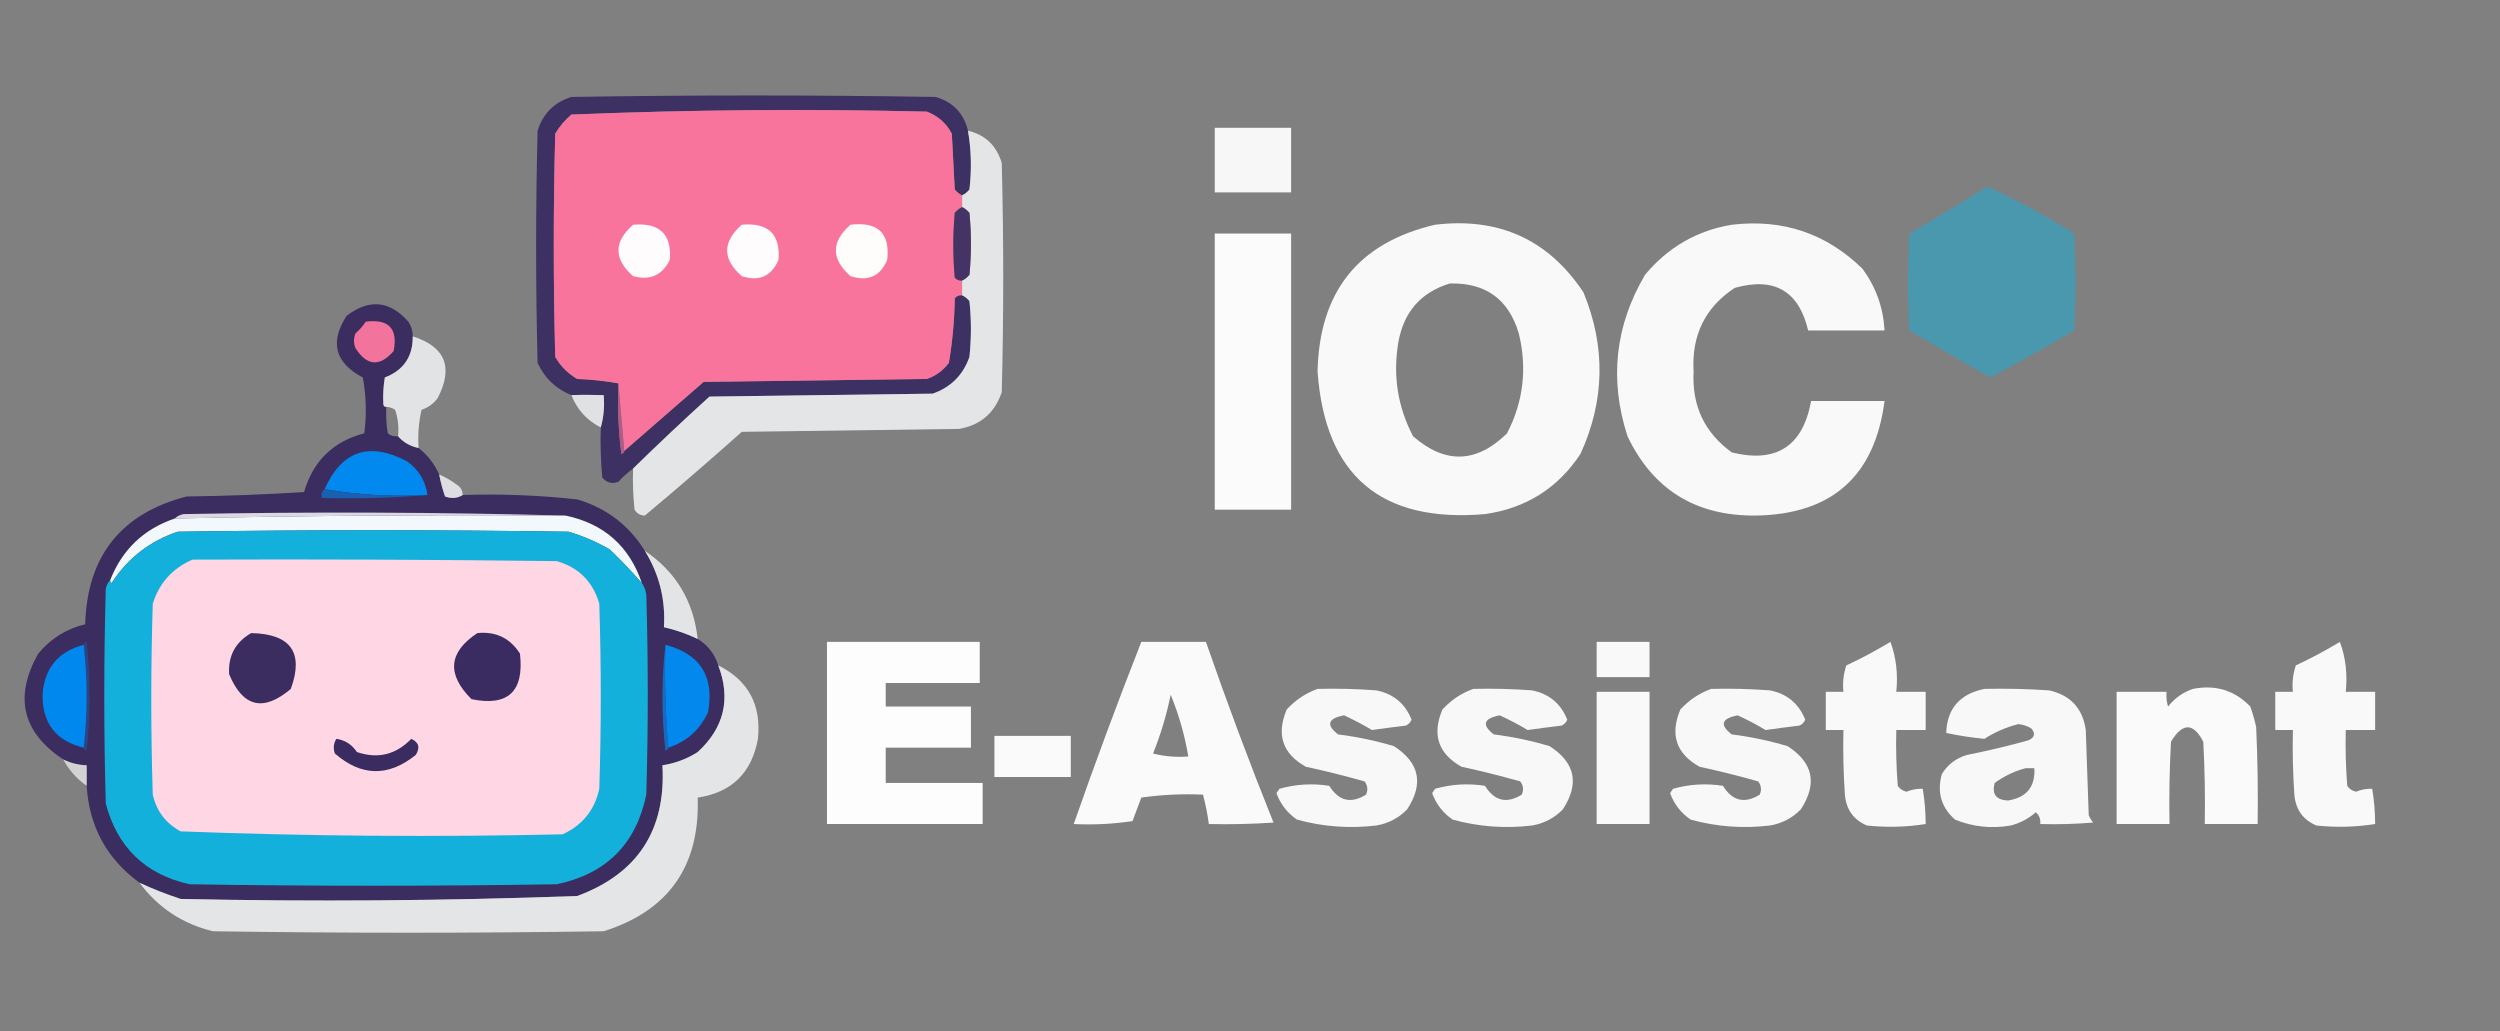 <?xml version="1.0" encoding="UTF-8"?>
<!DOCTYPE svg PUBLIC "-//W3C//DTD SVG 1.1//EN" "http://www.w3.org/Graphics/SVG/1.1/DTD/svg11.dtd">
<svg xmlns="http://www.w3.org/2000/svg" version="1.1" width="851px" height="351px" style="shape-rendering:geometricPrecision; text-rendering:geometricPrecision; image-rendering:optimizeQuality; fill-rule:evenodd; clip-rule:evenodd" xmlns:xlink="http://www.w3.org/1999/xlink">
<rect width="100%" height="100%" fill="#808080" stroke="none"/>
<g><path style="opacity:0.956" fill="#3a2c60" d="M 329.5,44.5 C 330.626,51.086 330.792,57.753 330,64.5C 329.292,65.38 328.458,66.047 327.5,66.5C 326.542,66.047 325.708,65.38 325,64.5C 324.667,58.167 324.333,51.833 324,45.5C 322.108,41.942 319.275,39.442 315.5,38C 275.107,37.017 234.774,37.351 194.5,39C 192.291,40.873 190.458,43.04 189,45.5C 188.333,70.833 188.333,96.167 189,121.5C 190.833,124.667 193.333,127.167 196.5,129C 201.351,129.174 206.018,129.674 210.5,130.5C 210.169,138.528 210.502,146.528 211.5,154.5C 212.107,154.376 212.44,154.043 212.5,153.5C 221.469,145.674 230.469,137.841 239.5,130C 264.833,129.667 290.167,129.333 315.5,129C 318.562,127.939 321.062,126.106 323,123.5C 324.225,116.245 324.892,108.911 325,101.5C 325.671,100.748 326.504,100.414 327.5,100.5C 328.458,100.953 329.292,101.619 330,102.5C 330.667,108.833 330.667,115.167 330,121.5C 327.833,127.667 323.667,131.833 317.5,134C 292.167,134.333 266.833,134.667 241.5,135C 232.636,143.033 223.969,151.2 215.5,159.5C 213.704,160.793 212.037,162.293 210.5,164C 208.299,164.825 206.466,164.325 205,162.5C 204.501,156.843 204.334,151.176 204.5,145.5C 205.482,142.038 205.815,138.371 205.5,134.5C 201.523,134.371 197.857,134.371 194.5,134.5C 189.218,132.386 185.385,128.719 183,123.5C 182.333,97.167 182.333,70.833 183,44.5C 184.833,38.667 188.667,34.833 194.5,33C 235.833,32.333 277.167,32.333 318.5,33C 324.389,34.722 328.056,38.555 329.5,44.5 Z"/></g>
<g><path style="opacity:1" fill="#f8749d" d="M 327.5,66.5 C 327.5,67.833 327.5,69.167 327.5,70.5C 326.542,70.953 325.708,71.62 325,72.5C 324.333,79.833 324.333,87.167 325,94.5C 325.671,95.252 326.504,95.586 327.5,95.5C 327.5,97.167 327.5,98.833 327.5,100.5C 326.504,100.414 325.671,100.748 325,101.5C 324.892,108.911 324.225,116.245 323,123.5C 321.062,126.106 318.562,127.939 315.5,129C 290.167,129.333 264.833,129.667 239.5,130C 230.469,137.841 221.469,145.674 212.5,153.5C 211.833,145.833 211.167,138.167 210.5,130.5C 206.018,129.674 201.351,129.174 196.5,129C 193.333,127.167 190.833,124.667 189,121.5C 188.333,96.167 188.333,70.833 189,45.5C 190.458,43.04 192.291,40.873 194.5,39C 234.774,37.351 275.107,37.017 315.5,38C 319.275,39.442 322.108,41.942 324,45.5C 324.333,51.833 324.667,58.167 325,64.5C 325.708,65.38 326.542,66.047 327.5,66.5 Z"/></g>
<g><path style="opacity:0.935" fill="#fefffe" d="M 413.5,43.5 C 422.167,43.5 430.833,43.5 439.5,43.5C 439.5,50.833 439.5,58.167 439.5,65.5C 430.833,65.5 422.167,65.5 413.5,65.5C 413.5,58.167 413.5,50.833 413.5,43.5 Z"/></g>
<g><path style="opacity:0.98" fill="#e5e6e7" d="M 329.5,44.5 C 335.384,45.881 339.217,49.547 341,55.5C 341.667,81.5 341.667,107.5 341,133.5C 338.623,140.545 333.79,144.712 326.5,146C 301.833,146.333 277.167,146.667 252.5,147C 241.621,156.718 230.621,166.218 219.5,175.5C 217.971,175.471 216.804,174.804 216,173.5C 215.501,168.845 215.334,164.179 215.5,159.5C 223.969,151.2 232.636,143.033 241.5,135C 266.833,134.667 292.167,134.333 317.5,134C 323.667,131.833 327.833,127.667 330,121.5C 330.667,115.167 330.667,108.833 330,102.5C 329.292,101.619 328.458,100.953 327.5,100.5C 327.5,98.833 327.5,97.167 327.5,95.5C 328.458,95.047 329.292,94.38 330,93.5C 330.667,86.5 330.667,79.5 330,72.5C 329.292,71.62 328.458,70.953 327.5,70.5C 327.5,69.167 327.5,67.833 327.5,66.5C 328.458,66.047 329.292,65.38 330,64.5C 330.792,57.753 330.626,51.086 329.5,44.5 Z"/></g>
<g><path style="opacity:0.5" fill="#14b0dc"
            d="M 676.5,63.5 C 686.678,68.174 696.512,73.507 706,79.5C 706.667,90.5 706.667,101.5 706,112.5C 696.628,118.034 687.128,123.367 677.5,128.5C 668.251,123.293 659.085,117.96 650,112.5C 649.333,101.5 649.333,90.5 650,79.5C 658.98,74.267 667.813,68.933 676.5,63.5 Z" /></g>
<g><path style="opacity:1" fill="#453366" d="M 327.5,70.5 C 328.458,70.953 329.292,71.62 330,72.5C 330.667,79.5 330.667,86.5 330,93.5C 329.292,94.38 328.458,95.047 327.5,95.5C 326.504,95.586 325.671,95.252 325,94.5C 324.333,87.167 324.333,79.833 325,72.5C 325.708,71.62 326.542,70.953 327.5,70.5 Z"/></g>
<g><path style="opacity:1" fill="#fffcfd" d="M 215.5,76.5 C 224.544,75.713 228.71,79.713 228,88.5C 225.367,93.731 221.201,95.565 215.5,94C 208.875,88.168 208.875,82.335 215.5,76.5 Z"/></g>
<g><path style="opacity:1" fill="#fffcfd" d="M 252.5,76.5 C 261.544,75.713 265.71,79.713 265,88.5C 262.549,94.089 258.383,95.922 252.5,94C 245.865,88.216 245.865,82.382 252.5,76.5 Z"/></g>
<g><path style="opacity:1" fill="#fffcfc" d="M 289.5,76.5 C 298.878,75.38 303.044,79.38 302,88.5C 299.598,94.092 295.431,95.925 289.5,94C 282.874,88.139 282.874,82.305 289.5,76.5 Z"/></g>
<g><path style="opacity:0.95" fill="#fefffe" d="M 488.5,76.5 C 510.23,73.891 527.063,81.558 539,99.5C 546.628,118.005 546.295,136.338 538,154.5C 530.315,166.16 519.482,172.993 505.5,175C 470.045,178.038 451.045,161.871 448.5,126.5C 449.069,99.258 462.403,82.592 488.5,76.5 Z M 493.5,96.5 C 505.698,96.178 513.531,101.845 517,113.5C 519.899,125.403 518.565,136.736 513,147.5C 502.619,157.716 491.952,158.049 481,148.5C 475.758,138.466 474.091,127.799 476,116.5C 477.84,106.169 483.674,99.503 493.5,96.5 Z"/></g>
<g><path style="opacity:0.947" fill="#fefffe" d="M 589.5,76.5 C 606.856,74.451 621.69,79.451 634,91.5C 638.583,97.749 641.083,104.749 641.5,112.5C 632.833,112.5 624.167,112.5 615.5,112.5C 612.317,99.033 603.984,94.2 590.5,98C 580.432,104.631 575.766,114.131 576.5,126.5C 575.893,138.114 580.226,147.281 589.5,154C 604.693,157.736 613.693,151.903 616.5,136.5C 624.833,136.5 633.167,136.5 641.5,136.5C 638.171,162.157 623.505,175.157 597.5,175.5C 577.172,175.636 562.672,166.636 554,148.5C 547.757,129.2 549.757,110.867 560,93.5C 567.824,84.141 577.657,78.474 589.5,76.5 Z"/></g>
<g><path style="opacity:0.965" fill="#fefffe" d="M 413.5,79.5 C 422.167,79.5 430.833,79.5 439.5,79.5C 439.5,110.833 439.5,142.167 439.5,173.5C 430.833,173.5 422.167,173.5 413.5,173.5C 413.5,142.167 413.5,110.833 413.5,79.5 Z"/></g>
<g><path style="opacity:0.972" fill="#3a2b5f" d="M 140.5,114.5 C 140.571,121.356 137.404,126.023 131,128.5C 130.502,131.482 130.335,134.482 130.5,137.5C 130.5,138.167 130.833,138.5 131.5,138.5C 131.335,141.518 131.502,144.518 132,147.5C 133.011,148.337 134.178,148.67 135.5,148.5C 137.336,150.588 139.669,151.921 142.5,152.5C 145.535,154.879 147.869,157.879 149.5,161.5C 149.979,164.064 150.645,166.564 151.5,169C 153.712,169.789 155.712,169.622 157.5,168.5C 170.561,168.078 183.561,168.578 196.5,170C 206.435,172.955 214.102,178.789 219.5,187.5C 224.422,195.44 226.588,204.107 226,213.5C 229.975,214.403 233.808,215.736 237.5,217.5C 240.973,219.637 243.306,222.637 244.5,226.5C 248.84,237.898 246.506,247.731 237.5,256C 233.781,258.364 229.781,259.864 225.5,260.5C 226.731,282.558 217.065,297.392 196.5,305C 151.532,306.635 106.532,306.969 61.5,306C 56.7,304.431 52.034,302.597 47.5,300.5C 36.357,292.345 30.357,281.345 29.5,267.5C 29.5,265.167 29.5,262.833 29.5,260.5C 26.673,260.416 24.006,259.75 21.5,258.5C 7.558,249.225 4.724,237.225 13,222.5C 17.222,217.389 22.555,214.056 29,212.5C 29.666,189.308 41.166,174.808 63.5,169C 76.846,168.833 90.179,168.333 103.5,167.5C 106.571,156.928 113.405,150.261 124,147.5C 124.831,141.141 124.664,134.807 123.5,128.5C 113.995,123.454 112.162,116.454 118,107.5C 125.646,101.646 132.646,102.313 139,109.5C 140.009,111.025 140.509,112.692 140.5,114.5 Z"/></g>
<g><path style="opacity:1" fill="#f2739c" d="M 124.5,109.5 C 132.33,108.495 135.496,111.828 134,119.5C 129.246,124.951 124.913,124.617 121,118.5C 120.333,116.833 120.333,115.167 121,113.5C 122.376,112.295 123.542,110.962 124.5,109.5 Z"/></g>
<g><path style="opacity:0.973" fill="#e5e6e7" d="M 140.5,114.5 C 151.582,118.01 154.415,125.01 149,135.5C 147.587,137.414 145.753,138.747 143.5,139.5C 142.508,143.783 142.174,148.116 142.5,152.5C 139.669,151.921 137.336,150.588 135.5,148.5C 135.817,145.428 135.484,142.428 134.5,139.5C 133.583,138.873 132.583,138.539 131.5,138.5C 130.833,138.5 130.5,138.167 130.5,137.5C 130.335,134.482 130.502,131.482 131,128.5C 137.404,126.023 140.571,121.356 140.5,114.5 Z"/></g>
<g><path style="opacity:1" fill="#b25a87" d="M 210.5,130.5 C 211.167,138.167 211.833,145.833 212.5,153.5C 212.44,154.043 212.107,154.376 211.5,154.5C 210.502,146.528 210.169,138.528 210.5,130.5 Z"/></g>
<g><path style="opacity:0.968" fill="#e3e4e6" d="M 204.5,145.5 C 199.781,143.114 196.448,139.447 194.5,134.5C 197.857,134.371 201.523,134.371 205.5,134.5C 205.815,138.371 205.482,142.038 204.5,145.5 Z"/></g>
<g><path style="opacity:1" fill="#0189ef" d="M 145.5,168.5 C 133.452,169.145 121.785,168.478 110.5,166.5C 116.324,153.435 125.657,150.268 138.5,157C 142.502,159.839 144.835,163.673 145.5,168.5 Z"/></g>
<g><path style="opacity:1" fill="#dedee2" d="M 149.5,161.5 C 151.595,162.412 153.595,163.579 155.5,165C 156.823,165.816 157.489,166.983 157.5,168.5C 155.712,169.622 153.712,169.789 151.5,169C 150.645,166.564 149.979,164.064 149.5,161.5 Z"/></g>
<g><path style="opacity:1" fill="#1960b1" d="M 110.5,166.5 C 121.785,168.478 133.452,169.145 145.5,168.5C 133.678,169.495 121.678,169.828 109.5,169.5C 109.263,168.209 109.596,167.209 110.5,166.5 Z"/></g>
<g><path style="opacity:1" fill="#dad8e1" d="M 192.5,175.5 C 148.143,175.188 103.81,175.521 59.5,176.5C 60.263,175.732 61.263,175.232 62.5,175C 106.002,174.169 149.335,174.335 192.5,175.5 Z"/></g>
<g><path style="opacity:1" fill="#f3f8fc" d="M 192.5,175.5 C 205.56,178.229 214.227,185.895 218.5,198.5C 215.065,194.562 211.398,190.729 207.5,187C 203.065,184.449 198.399,182.449 193.5,181C 149.167,180.333 104.833,180.333 60.5,181C 50.921,184.255 43.421,190.088 38,198.5C 37.601,198.272 37.435,197.938 37.5,197.5C 41.6,187.066 48.933,180.066 59.5,176.5C 103.81,175.521 148.143,175.188 192.5,175.5 Z"/></g>
<g><path style="opacity:1" fill="#14b0dc"
            d="M 218.5,198.5 C 219.29,199.609 219.79,200.942 220,202.5C 220.667,225.167 220.667,247.833 220,270.5C 216.509,287.324 206.342,297.491 189.5,301C 147.833,301.667 106.167,301.667 64.5,301C 49.444,297.611 39.944,288.445 36,273.5C 35.333,249.167 35.333,224.833 36,200.5C 36.232,199.263 36.732,198.263 37.5,197.5C 37.435,197.938 37.601,198.272 38,198.5C 43.421,190.088 50.921,184.255 60.5,181C 104.833,180.333 149.167,180.333 193.5,181C 198.399,182.449 203.065,184.449 207.5,187C 211.398,190.729 215.065,194.562 218.5,198.5 Z" /></g>
<g><path style="opacity:1" fill="#fed6e4" d="M 65.5,190.5 C 106.835,190.333 148.168,190.5 189.5,191C 197,193.167 201.833,198 204,205.5C 204.667,226.5 204.667,247.5 204,268.5C 202.432,275.737 198.266,280.904 191.5,284C 148.121,284.978 104.787,284.645 61.5,283C 56.449,280.28 53.282,276.113 52,270.5C 51.333,248.833 51.333,227.167 52,205.5C 54.227,198.44 58.727,193.44 65.5,190.5 Z"/></g>
<g><path style="opacity:0.984" fill="#e4e5e6" d="M 219.5,187.5 C 230.061,194.599 236.061,204.599 237.5,217.5C 233.808,215.736 229.975,214.403 226,213.5C 226.588,204.107 224.422,195.44 219.5,187.5 Z"/></g>
<g><path style="opacity:1" fill="#3c2d61" d="M 85.5,215.5 C 98.99,215.788 103.49,222.122 99,234.5C 89.671,242.408 82.671,240.741 78,229.5C 77.606,223.288 80.106,218.621 85.5,215.5 Z"/></g>
<g><path style="opacity:1" fill="#3a2c60" d="M 162.5,215.5 C 168.807,214.875 173.64,217.209 177,222.5C 178.458,235.381 172.958,240.547 160.5,238C 151.982,229.511 152.649,222.011 162.5,215.5 Z"/></g>
<g><path style="opacity:0.979" fill="#fefffe" d="M 281.5,218.5 C 298.833,218.5 316.167,218.5 333.5,218.5C 333.5,223.167 333.5,227.833 333.5,232.5C 322.833,232.5 312.167,232.5 301.5,232.5C 301.5,235.167 301.5,237.833 301.5,240.5C 311.167,240.5 320.833,240.5 330.5,240.5C 330.5,245.167 330.5,249.833 330.5,254.5C 320.833,254.5 311.167,254.5 301.5,254.5C 301.5,258.5 301.5,262.5 301.5,266.5C 312.5,266.5 323.5,266.5 334.5,266.5C 334.5,271.167 334.5,275.833 334.5,280.5C 316.833,280.5 299.167,280.5 281.5,280.5C 281.5,259.833 281.5,239.167 281.5,218.5 Z"/></g>
<g><path style="opacity:0.959" fill="#fefffe" d="M 388.5,218.5 C 395.833,218.5 403.167,218.5 410.5,218.5C 417.67,239.175 425.336,259.675 433.5,280C 426.174,280.5 418.841,280.666 411.5,280.5C 411.041,277.123 410.374,273.789 409.5,270.5C 402.468,270.17 395.468,270.503 388.5,271.5C 387.5,274.167 386.5,276.833 385.5,279.5C 378.866,280.497 372.2,280.83 365.5,280.5C 372.771,259.686 380.438,239.019 388.5,218.5 Z M 398.5,236.5 C 401.258,243.183 403.258,250.183 404.5,257.5C 400.445,257.824 396.445,257.491 392.5,256.5C 395.112,250 397.112,243.333 398.5,236.5 Z"/></g>
<g><path style="opacity:0.952" fill="#fefffe" d="M 543.5,218.5 C 549.5,218.5 555.5,218.5 561.5,218.5C 561.5,222.5 561.5,226.5 561.5,230.5C 555.5,230.5 549.5,230.5 543.5,230.5C 543.5,226.5 543.5,222.5 543.5,218.5 Z"/></g>
<g><path style="opacity:0.947" fill="#fefffe" d="M 643.5,218.5 C 645.45,223.735 646.117,229.402 645.5,235.5C 648.833,235.5 652.167,235.5 655.5,235.5C 655.5,239.833 655.5,244.167 655.5,248.5C 652.167,248.5 648.833,248.5 645.5,248.5C 645.334,254.842 645.5,261.175 646,267.5C 646.739,268.574 647.739,269.241 649,269.5C 650.766,268.767 652.599,268.433 654.5,268.5C 655.162,272.466 655.495,276.466 655.5,280.5C 648.87,281.546 642.203,281.713 635.5,281C 630.941,279.073 628.441,275.573 628,270.5C 627.5,263.174 627.334,255.841 627.5,248.5C 625.5,248.5 623.5,248.5 621.5,248.5C 621.5,244.167 621.5,239.833 621.5,235.5C 623.5,235.5 625.5,235.5 627.5,235.5C 627.183,232.428 627.516,229.428 628.5,226.5C 633.72,224.059 638.72,221.392 643.5,218.5 Z"/></g>
<g><path style="opacity:0.947" fill="#fefffe" d="M 796.5,218.5 C 798.45,223.735 799.117,229.402 798.5,235.5C 801.833,235.5 805.167,235.5 808.5,235.5C 808.5,239.833 808.5,244.167 808.5,248.5C 805.167,248.5 801.833,248.5 798.5,248.5C 798.334,254.842 798.5,261.175 799,267.5C 799.739,268.574 800.739,269.241 802,269.5C 803.766,268.767 805.599,268.433 807.5,268.5C 808.162,272.466 808.495,276.466 808.5,280.5C 801.87,281.546 795.203,281.713 788.5,281C 783.941,279.073 781.441,275.573 781,270.5C 780.5,263.174 780.334,255.841 780.5,248.5C 778.5,248.5 776.5,248.5 774.5,248.5C 774.5,244.167 774.5,239.833 774.5,235.5C 776.5,235.5 778.5,235.5 780.5,235.5C 780.183,232.428 780.516,229.428 781.5,226.5C 786.72,224.059 791.72,221.392 796.5,218.5 Z"/></g>
<g><path style="opacity:1" fill="#2a4587" d="M 28.5,219.5 C 28.56,218.957 28.893,218.624 29.5,218.5C 30.833,230.833 30.833,243.167 29.5,255.5C 28.893,255.376 28.56,255.043 28.5,254.5C 29.833,242.833 29.833,231.167 28.5,219.5 Z"/></g>
<g><path style="opacity:1" fill="#146bc1" d="M 226.5,219.5 C 226.172,231.345 226.505,243.012 227.5,254.5C 227.44,255.043 227.107,255.376 226.5,255.5C 225.175,243.34 225.175,231.34 226.5,219.5 Z"/></g>
<g><path style="opacity:1" fill="#0188ee" d="M 28.5,219.5 C 29.833,231.167 29.833,242.833 28.5,254.5C 18.917,252.205 14.25,246.038 14.5,236C 15.309,227.209 19.976,221.709 28.5,219.5 Z"/></g>
<g><path style="opacity:1" fill="#0388ee" d="M 226.5,219.5 C 238.393,222.605 243.227,230.272 241,242.5C 238.197,248.473 233.697,252.473 227.5,254.5C 226.505,243.012 226.172,231.345 226.5,219.5 Z"/></g>
<g><path style="opacity:0.987" fill="#e5e6e7" d="M 244.5,226.5 C 254.716,231.59 259.216,239.924 258,251.5C 255.897,263.104 249.064,269.77 237.5,271.5C 238.255,294.856 227.588,310.023 205.5,317C 161.167,317.667 116.833,317.667 72.5,317C 62.155,314.498 53.822,308.998 47.5,300.5C 52.034,302.597 56.7,304.431 61.5,306C 106.532,306.969 151.532,306.635 196.5,305C 217.065,297.392 226.731,282.558 225.5,260.5C 229.781,259.864 233.781,258.364 237.5,256C 246.506,247.731 248.84,237.898 244.5,226.5 Z"/></g>
<g><path style="opacity:0.938" fill="#fefffe" d="M 448.5,234.5 C 455.175,234.334 461.842,234.5 468.5,235C 474.343,236.18 478.343,239.513 480.5,245C 480.095,245.945 479.428,246.612 478.5,247C 474.661,247.459 470.828,247.959 467,248.5C 463.989,246.685 460.823,245.018 457.5,243.5C 451.966,244.584 451.299,246.751 455.5,250C 461.952,250.797 468.285,252.131 474.5,254C 483.207,259.602 484.707,266.769 479,275.5C 476.125,278.463 472.625,280.296 468.5,281C 459.342,282.093 450.342,281.426 441.5,279C 438.206,276.745 435.873,273.745 434.5,270C 434.833,269.5 435.167,269 435.5,268.5C 441.124,266.92 446.791,266.587 452.5,267.5C 455.695,272.674 459.861,273.674 465,270.5C 465.72,268.888 465.554,267.388 464.5,266C 457.907,264.122 451.24,262.455 444.5,261C 436.553,256.541 434.387,250.041 438,241.5C 440.998,238.262 444.498,235.929 448.5,234.5 Z"/></g>
<g><path style="opacity:0.938" fill="#fefffe" d="M 501.5,234.5 C 508.175,234.334 514.842,234.5 521.5,235C 527.343,236.18 531.343,239.513 533.5,245C 533.095,245.945 532.428,246.612 531.5,247C 527.661,247.459 523.828,247.959 520,248.5C 516.989,246.685 513.823,245.018 510.5,243.5C 504.966,244.584 504.299,246.751 508.5,250C 514.952,250.797 521.285,252.131 527.5,254C 536.207,259.602 537.707,266.769 532,275.5C 529.125,278.463 525.625,280.296 521.5,281C 512.342,282.093 503.342,281.426 494.5,279C 491.206,276.745 488.873,273.745 487.5,270C 487.833,269.5 488.167,269 488.5,268.5C 494.124,266.92 499.791,266.587 505.5,267.5C 508.695,272.674 512.861,273.674 518,270.5C 518.72,268.888 518.554,267.388 517.5,266C 510.907,264.122 504.24,262.455 497.5,261C 489.553,256.541 487.387,250.041 491,241.5C 493.998,238.262 497.498,235.929 501.5,234.5 Z"/></g>
<g><path style="opacity:0.938" fill="#fefffe" d="M 582.5,234.5 C 589.175,234.334 595.842,234.5 602.5,235C 608.343,236.18 612.343,239.513 614.5,245C 614.095,245.945 613.428,246.612 612.5,247C 608.661,247.459 604.828,247.959 601,248.5C 597.989,246.685 594.823,245.018 591.5,243.5C 585.966,244.584 585.299,246.751 589.5,250C 595.952,250.797 602.285,252.131 608.5,254C 617.207,259.602 618.707,266.769 613,275.5C 610.125,278.463 606.625,280.296 602.5,281C 593.342,282.093 584.342,281.426 575.5,279C 572.206,276.745 569.873,273.745 568.5,270C 568.833,269.5 569.167,269 569.5,268.5C 575.124,266.92 580.791,266.587 586.5,267.5C 589.695,272.674 593.861,273.674 599,270.5C 599.72,268.888 599.554,267.388 598.5,266C 591.907,264.122 585.24,262.455 578.5,261C 570.553,256.541 568.387,250.041 572,241.5C 574.998,238.262 578.498,235.929 582.5,234.5 Z"/></g>
<g><path style="opacity:0.941" fill="#fefffe" d="M 675.5,234.5 C 682.841,234.334 690.174,234.5 697.5,235C 704.784,236.618 708.951,241.118 710,248.5C 710.333,258.167 710.667,267.833 711,277.5C 711.374,278.416 711.874,279.25 712.5,280C 706.509,280.499 700.509,280.666 694.5,280.5C 694.688,278.897 694.188,277.563 693,276.5C 690.531,278.652 687.698,280.152 684.5,281C 677.916,282.141 671.583,281.474 665.5,279C 660.789,274.86 659.289,269.694 661,263.5C 662.981,260.255 665.814,258.089 669.5,257C 676.564,255.587 683.564,253.921 690.5,252C 692.592,251.047 692.925,249.714 691.5,248C 690.127,247.125 688.627,246.625 687,246.5C 682.807,247.574 678.973,249.241 675.5,251.5C 671.111,251.077 666.778,250.41 662.5,249.5C 662.758,241.226 667.092,236.226 675.5,234.5 Z M 689.5,261.5 C 690.5,261.5 691.5,261.5 692.5,261.5C 692.834,267.837 689.834,271.504 683.5,272.5C 679.448,272.293 677.948,270.293 679,266.5C 682.262,264.145 685.762,262.478 689.5,261.5 Z"/></g>
<g><path style="opacity:0.954" fill="#fefffe" d="M 746.5,234.5 C 754.187,232.996 760.687,234.996 766,240.5C 766.822,242.788 767.489,245.122 768,247.5C 768.5,258.495 768.667,269.495 768.5,280.5C 762.5,280.5 756.5,280.5 750.5,280.5C 750.666,271.161 750.5,261.827 750,252.5C 746.592,245.935 742.925,245.935 739,252.5C 738.5,261.827 738.334,271.161 738.5,280.5C 732.5,280.5 726.5,280.5 720.5,280.5C 720.5,265.5 720.5,250.5 720.5,235.5C 726.167,235.5 731.833,235.5 737.5,235.5C 737.34,237.199 737.506,238.866 738,240.5C 740.322,237.605 743.155,235.605 746.5,234.5 Z"/></g>
<g><path style="opacity:0.952" fill="#fefffe" d="M 543.5,235.5 C 549.5,235.5 555.5,235.5 561.5,235.5C 561.5,250.5 561.5,265.5 561.5,280.5C 555.5,280.5 549.5,280.5 543.5,280.5C 543.5,265.5 543.5,250.5 543.5,235.5 Z"/></g>
<g><path style="opacity:0.956" fill="#fefffe" d="M 338.5,250.5 C 347.167,250.5 355.833,250.5 364.5,250.5C 364.5,255.167 364.5,259.833 364.5,264.5C 355.833,264.5 347.167,264.5 338.5,264.5C 338.5,259.833 338.5,255.167 338.5,250.5 Z"/></g>
<g><path style="opacity:1" fill="#3a2b60" d="M 114.5,251.5 C 117.439,251.918 119.772,253.418 121.5,256C 128.599,258.413 134.766,256.913 140,251.5C 142.59,252.687 143.09,254.52 141.5,257C 132.166,264.488 123,264.322 114,256.5C 113.36,254.735 113.527,253.068 114.5,251.5 Z"/></g>
<g><path style="opacity:0.787" fill="#e9eaea" d="M 21.5,258.5 C 24.006,259.75 26.673,260.416 29.5,260.5C 29.5,262.833 29.5,265.167 29.5,267.5C 26.119,265.12 23.453,262.12 21.5,258.5 Z"/></g>
</svg>
